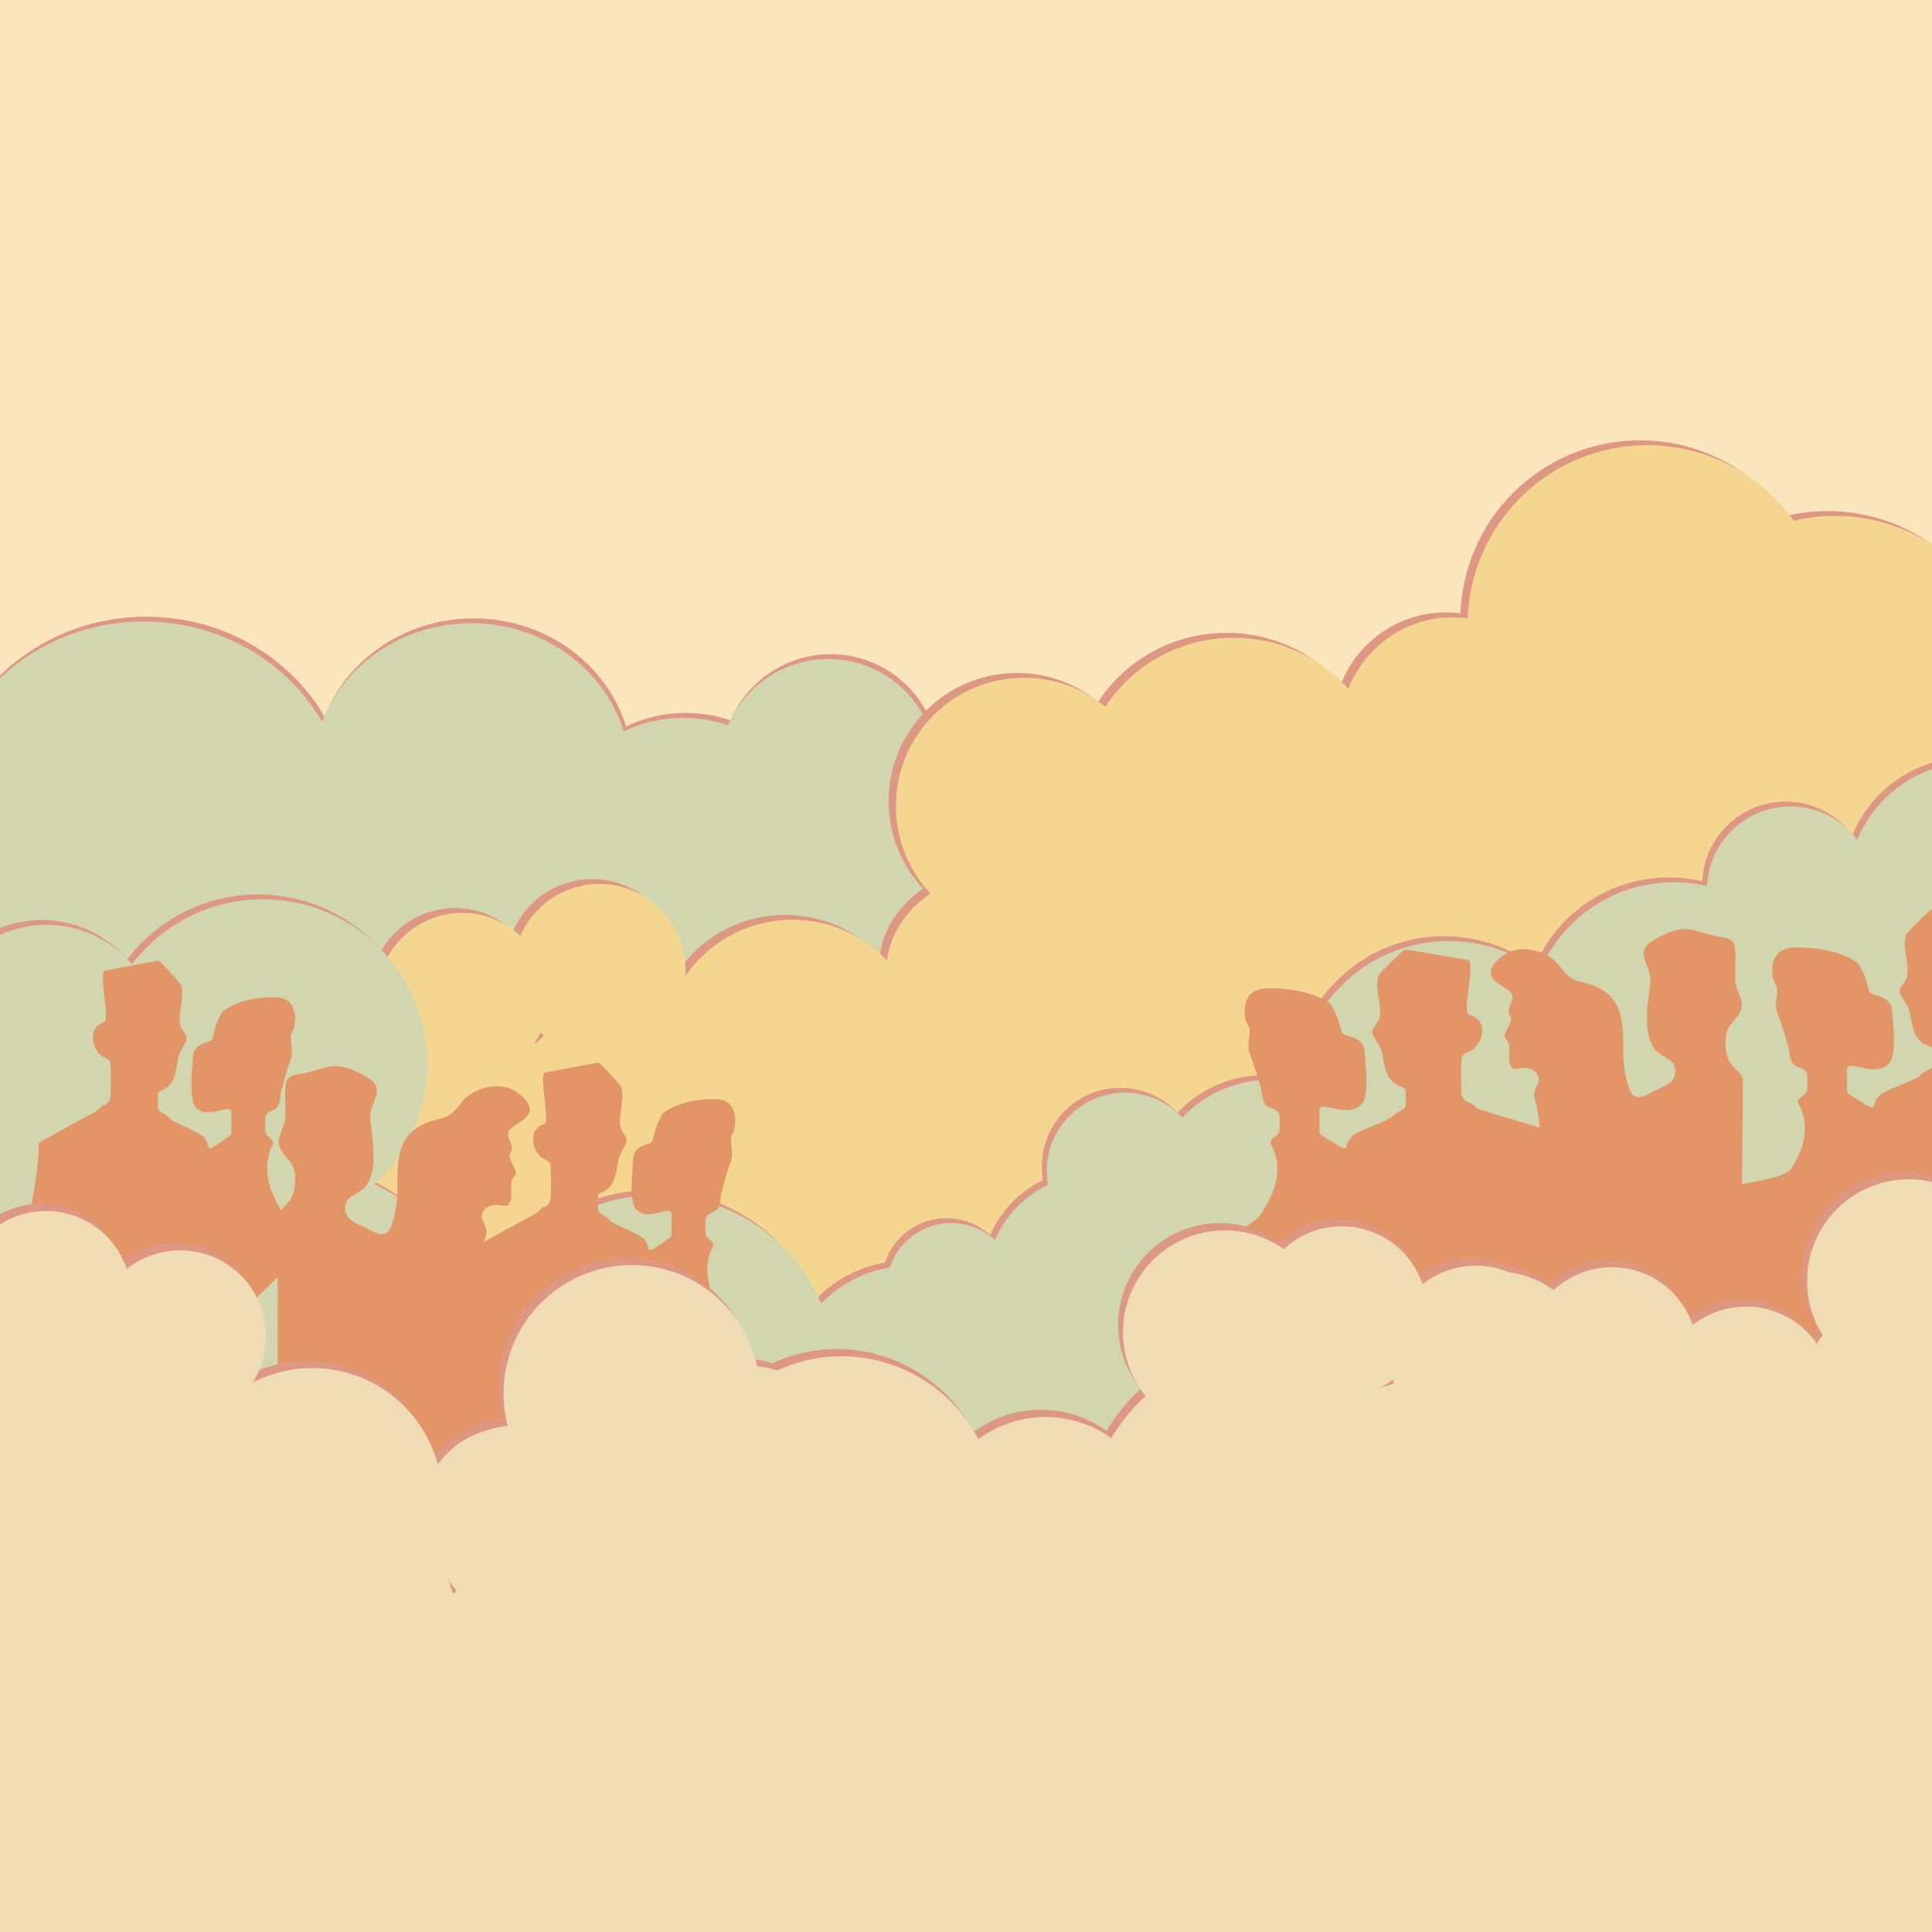<?xml version="1.0" encoding="UTF-8"?><svg id="a" xmlns="http://www.w3.org/2000/svg" viewBox="0 0 2267.72 2267.72"><defs><style>.e{fill:#e39568;}.f{fill:#f5d691;}.g{fill:#dd9783;}.h{fill:#efdbb4;}.i{fill:#d1d6af;}.j{fill:#fbe5bc;}</style></defs><rect id="b" class="j" x="-36.41" y="-36.46" width="2336" height="2330"/><g id="c"><ellipse class="g" cx="171.71" cy="949.37" rx="238.28" ry="225.5"/><ellipse class="g" cx="401.43" cy="1181.37" rx="157" ry="159.5"/><ellipse class="g" cx="368.93" cy="1065.87" rx="147.5" ry="133"/><ellipse class="g" cx="616.43" cy="1093.37" rx="150" ry="144.5"/><circle class="g" cx="866.93" cy="1083.37" r="152.5"/><circle class="g" cx="1011.93" cy="1200.37" r="65.5"/><circle class="g" cx="538.93" cy="991.37" r="127.5"/><ellipse class="g" cx="555.93" cy="902.37" rx="186.5" ry="176.5"/><ellipse class="g" cx="837.43" cy="1085.37" rx="157" ry="159.5"/><ellipse class="g" cx="804.93" cy="969.87" rx="147.5" ry="133"/><ellipse class="g" cx="1052.43" cy="997.37" rx="150" ry="144.5"/><circle class="g" cx="1302.93" cy="987.37" r="152.5"/><circle class="g" cx="1447.93" cy="1104.37" r="65.5"/><circle class="g" cx="974.93" cy="895.37" r="127.5"/><ellipse class="i" cx="168.87" cy="955.04" rx="238.28" ry="225.5"/><ellipse class="i" cx="398.59" cy="1187.04" rx="157" ry="159.5"/><ellipse class="i" cx="366.09" cy="1071.54" rx="147.5" ry="133"/><ellipse class="i" cx="613.59" cy="1099.04" rx="150" ry="144.5"/><circle class="i" cx="864.09" cy="1089.04" r="152.5"/><circle class="i" cx="1009.09" cy="1206.04" r="65.5"/><circle class="i" cx="536.09" cy="997.04" r="127.5"/><ellipse class="i" cx="553.09" cy="908.04" rx="186.5" ry="176.5"/><ellipse class="i" cx="834.59" cy="1091.04" rx="157" ry="159.5"/><ellipse class="i" cx="802.09" cy="975.54" rx="147.5" ry="133"/><ellipse class="i" cx="1049.59" cy="1003.04" rx="150" ry="144.5"/><circle class="i" cx="1300.09" cy="993.04" r="152.5"/><circle class="i" cx="1445.09" cy="1110.04" r="65.5"/><circle class="i" cx="972.09" cy="901.04" r="127.5"/><circle class="g" cx="2145.09" cy="810.87" r="211"/><circle class="g" cx="1917.09" cy="933.87" r="132"/><ellipse class="g" cx="1695.59" cy="1021.87" rx="178.5" ry="175"/><ellipse class="g" cx="1575.09" cy="1148.87" rx="109" ry="97"/><circle class="g" cx="1413.59" cy="1023.37" r="150.5"/><ellipse class="g" cx="1411.59" cy="1215.37" rx="159.5" ry="121.5"/><circle class="g" cx="1141.59" cy="1309.37" r="152.5"/><circle class="g" cx="644.59" cy="1335.37" r="119.5"/><circle class="g" cx="754.09" cy="1248.87" r="100"/><circle class="g" cx="915.09" cy="1215.87" r="101"/><circle class="g" cx="972.09" cy="1431.87" r="185"/><circle class="g" cx="1925.09" cy="727.87" r="211"/><circle class="g" cx="1697.09" cy="850.87" r="132"/><ellipse class="g" cx="1439.59" cy="917.87" rx="178.5" ry="175"/><ellipse class="g" cx="1355.09" cy="1065.87" rx="109" ry="97"/><circle class="g" cx="1193.59" cy="940.37" r="150.5"/><ellipse class="g" cx="1191.59" cy="1132.37" rx="159.5" ry="121.5"/><circle class="g" cx="921.59" cy="1226.37" r="152.5"/><circle class="g" cx="424.59" cy="1252.37" r="119.5"/><circle class="g" cx="534.09" cy="1165.87" r="100"/><circle class="g" cx="695.09" cy="1132.87" r="101"/><circle class="g" cx="752.09" cy="1348.87" r="185"/><ellipse class="g" cx="1460.09" cy="1105.87" rx="109" ry="97"/><circle class="f" cx="2153.59" cy="816.54" r="211"/><circle class="f" cx="1925.59" cy="939.54" r="132"/><ellipse class="f" cx="1704.09" cy="1027.54" rx="178.5" ry="175"/><ellipse class="f" cx="1583.59" cy="1154.54" rx="109" ry="97"/><circle class="f" cx="1422.09" cy="1029.04" r="150.5"/><ellipse class="f" cx="1420.09" cy="1221.04" rx="159.5" ry="121.5"/><circle class="f" cx="1150.09" cy="1315.04" r="152.5"/><circle class="f" cx="653.09" cy="1341.04" r="119.5"/><circle class="f" cx="762.59" cy="1254.54" r="100"/><circle class="f" cx="923.59" cy="1221.54" r="101"/><circle class="f" cx="980.59" cy="1437.54" r="185"/><circle class="f" cx="1933.59" cy="733.54" r="211"/><circle class="f" cx="1705.59" cy="856.54" r="132"/><ellipse class="f" cx="1448.09" cy="923.54" rx="178.5" ry="175"/><ellipse class="f" cx="1363.59" cy="1071.54" rx="109" ry="97"/><circle class="f" cx="1202.09" cy="946.04" r="150.5"/><ellipse class="f" cx="1200.09" cy="1138.04" rx="159.5" ry="121.5"/><circle class="f" cx="930.09" cy="1232.04" r="152.5"/><circle class="f" cx="433.09" cy="1258.04" r="119.5"/><circle class="f" cx="542.59" cy="1171.54" r="100"/><circle class="f" cx="703.59" cy="1138.54" r="101"/><circle class="f" cx="760.59" cy="1354.54" r="185"/><ellipse class="f" cx="1468.59" cy="1111.54" rx="109" ry="97"/><circle class="f" cx="619.59" cy="1492.54" r="136"/><circle class="f" cx="546.09" cy="1267.04" r="86.5"/><circle class="f" cx="463.59" cy="1355.54" r="136"/><circle class="f" cx="273.59" cy="1301.54" r="103"/><circle class="f" cx="199.59" cy="1204.54" r="86"/><circle class="f" cx="69.59" cy="1390.54" r="206"/><circle class="g" cx="1314.93" cy="1368.87" r="92"/><circle class="g" cx="351.93" cy="1565.87" r="199"/><circle class="g" cx="1063.43" cy="1626.37" r="146.5"/><circle class="g" cx="1278.93" cy="1499.87" r="127"/><circle class="g" cx="1110.93" cy="1505.87" r="76"/><circle class="g" cx="1484.43" cy="1402.37" r="140.5"/><circle class="g" cx="1499.43" cy="1619.37" r="159.5"/><circle class="g" cx="1358.93" cy="1718.87" r="108"/><circle class="g" cx="1311.43" cy="1647.37" r="86.5"/><circle class="g" cx="1620.43" cy="1300.37" r="74.5"/><circle class="g" cx="1538.43" cy="1311.37" r="43.5"/><circle class="g" cx="1972.93" cy="1448.87" r="312"/><circle class="g" cx="1789.93" cy="1289.87" r="145"/><circle class="g" cx="1694.93" cy="1276.87" r="178"/><circle class="g" cx="1958.93" cy="1200.87" r="171"/><circle class="g" cx="2232.93" cy="1369.87" r="316"/><circle class="g" cx="2095.93" cy="1038.87" r="98"/><circle class="g" cx="2310.93" cy="1036.87" r="148"/><circle class="g" cx="48.93" cy="1211.87" r="132"/><circle class="g" cx="302.93" cy="1242.87" r="193"/><circle class="g" cx="310.93" cy="1969.87" r="203"/><circle class="g" cx="144.43" cy="1946.37" r="157.5"/><circle class="g" cx="82.93" cy="1905.87" r="170"/><circle class="g" cx="582.93" cy="1760.87" r="206"/><circle class="g" cx="97.43" cy="1545.37" r="297.5"/><circle class="g" cx="765.43" cy="1606.37" r="209.5"/><circle class="g" cx="1003.43" cy="1626.37" r="69.5"/><ellipse class="g" cx="1171.93" cy="2129.87" rx="1290" ry="361"/><ellipse class="g" cx="1723.43" cy="1849.37" rx="912.5" ry="304.5"/><circle class="i" cx="1320.59" cy="1374.54" r="92"/><circle class="i" cx="357.59" cy="1571.54" r="199"/><circle class="i" cx="1069.09" cy="1632.04" r="146.5"/><circle class="i" cx="1284.59" cy="1505.54" r="127"/><circle class="i" cx="1116.59" cy="1511.54" r="76"/><circle class="i" cx="1490.09" cy="1408.04" r="140.5"/><circle class="i" cx="1505.09" cy="1625.04" r="159.5"/><circle class="i" cx="1364.59" cy="1724.54" r="108"/><circle class="i" cx="1317.09" cy="1653.04" r="86.5"/><circle class="i" cx="1626.09" cy="1306.04" r="74.5"/><circle class="i" cx="1544.09" cy="1317.04" r="43.5"/><circle class="i" cx="1978.59" cy="1454.54" r="312"/><circle class="i" cx="1795.59" cy="1295.54" r="145"/><circle class="i" cx="1700.59" cy="1282.54" r="178"/><circle class="i" cx="1964.59" cy="1206.54" r="171"/><circle class="i" cx="2238.59" cy="1375.54" r="316"/><circle class="i" cx="2101.59" cy="1044.54" r="98"/><circle class="i" cx="2316.59" cy="1042.54" r="148"/><circle class="i" cx="54.59" cy="1217.54" r="132"/><circle class="i" cx="308.59" cy="1248.54" r="193"/><circle class="i" cx="316.59" cy="1975.54" r="203"/><circle class="i" cx="150.09" cy="1952.04" r="157.5"/><circle class="i" cx="88.59" cy="1911.54" r="170"/><circle class="i" cx="588.59" cy="1766.54" r="206"/><circle class="i" cx="103.09" cy="1551.04" r="297.5"/><circle class="i" cx="771.09" cy="1612.04" r="209.5"/><circle class="i" cx="1009.09" cy="1632.04" r="69.5"/><ellipse class="i" cx="1177.59" cy="2135.54" rx="1290" ry="361"/><ellipse class="i" cx="1729.09" cy="1855.04" rx="912.5" ry="304.5"/><g id="d"><path class="e" d="M1466.7,1236.23c-3.57-8.59.85-18.31,0-27.83-.66-4.79-4.66-8.63-5.1-13.58-2.84-18.4,3.47-34.25,24.98-34.73,24.78-.82,56.66,4.15,75.13,18.46,4.02,6.97,7.69,13.63,9.92,21.34,1.38,4.08,2,9.26,4.23,12.88.5.67,1.12,1.16,1.89,1.57,10.32,3.39,23.35,5.97,24.03,20.1,1.09,18.02,4.89,43.04-1.44,58.66-16.09,25.19-55.68-8.09-51.57,13.91,0,6.24,0,13.07,0,19.35,0,3.61.06,4.14,2.98,6.26,4.1,2.94,8.56,5.64,12.99,8.3,23.18,14.37,10.26,3.26,23-8.05,9.28-6.29,32.01-14.11,43.9-20.45,2.89-1.91,4.61-4.41,7.7-6.18,3.18-1.96,7.23-3.14,9.36-5.76,2.71-5.34,1.06-14.37,1.33-19.56-.09-2.81-.95-3.73-4.51-4.92-19.88-6.61-20.17-25.62-23.56-41.33-1.8-6.21-6.63-12.53-9.61-18.41-5.94-8.63,5.63-14.38,7.03-22.5,2.6-16.04-6.21-33.55-1.33-48.61,4.36-6.11,12.3-13.3,20.27-21.29,4.37-3.72,6.95-7.65,11.44-9.29,9.16,1.11,55.2,9.37,74.05,12.4,6.95,6.13-5.61,52.83-1.12,62.43,1.12,1.69,2.81,1.67,5.1,2.72,4.11,1.41,9.03,5.73,10.52,9.96,3.44,9.27.02,20.43-6.83,27.54-4.03,4.38-11.66,5.93-15.48,10.23-1.44,7.57-.85,22.51-.88,35.26-.3,9.79.04,16.01,10.73,19.49,3.89,1.2,5.37,4.82,8.78,6.72,4.47,2.65,115.05,33.97,117.94,36.25.18,99.8-104.1,325.72-104.03,380.86-.05,4.04.09,6.55-.05,7.37-10.74-20.52-15.77-43.6-24.15-65.03-5.27-13.53,70.15,103.99,60.22,92.79-36.87-39.03-171.06,278.43-216,239-9.43-7.93-76.21-478.4-85.57-486.02-4.81-3.82-9.74-7.86-15.31-10.51-3.28-1.4-7.34-2.27-8.96-5.53-1.42-3.04-1.4-6.71-1.63-10.03-.32-10.63-4.29-21.98-1.74-32.09,3.86-10.88,20.89-11.77,29.22-31.04,14.35-22.29,20.64-49.04,7.72-73.21-3.57-5.59,3.13-8.89,7-12.25,3.56-2.96,2.52-8.66,2.77-12.98-.28-4.5.94-10.76-2.33-14.04-3.51-3.61-10.69-4.43-14.26-7.93-5.27-7.01-3.53-16.92-6.97-24.7-3.45-12.02-6.96-24.15-11.76-35.8l-.07-.19Z"/><path class="e" d="M329.09,1330.99c2.2-6.2,4.96-10.64,5.66-17.98.99-13.87-1.4-29.6.94-42.36,2.76-10.64,16.64-8.95,25.2-11.77,13.19-3.14,26.26-9.29,39.85-6.94,10.94,1.9,21.62,7.51,31.1,13.16,24.87,15.59-2.64,29.24,3.51,55.02,2.35,21.8,7.4,48.2-3.56,68.78-4.23,7.85-12.85,11.43-19.57,15.65-8.47,5.18-9.27,18.22-2.75,25.22,3.83,4.21,9.33,6.39,14.45,8.82,9.64,3.72,22.79,15.15,31.46,7.22,8.32-12.01,10.45-33.46,11.13-48.03-.89-43.49,1.36-73.37,48.48-84.24,16.78-3.33,20.33-12.61,30.52-23.97,14.25-13.29,39.55-19.46,57.32-10.09,8.36,5.05,19.31,13.63,19.03,24.08-2.12,10.18-14.48,14.27-21.67,20.67-11.39,8.67,6.42,18.83-1.58,30.32-3.6,5.08,10.43,20.62,6,25-10.08,9.82.59,24.14-8,35-1.71,2.05-9.82-1.02-18,0-8,1-12,7-13,11-1.78,7.12,7.94,15.43,5,24-22.29,65,6.99,192.71-39,268-3.6,5.37-201.55,53.14-205,55.3-.41.02-.58-.45-.64-1.29.02-43.91-.1-263.5-.02-343.58.04-6.49,13.53-15.25,16.58-23.13,5.05-10.52,5.2-25.41,1.29-35.77-6.97-13.75-21.7-19.32-14.77-37.92l.05-.15Z"/><path class="e" d="M341.43,1242.55c3.04-8.11-.72-17.29,0-26.28.56-4.52,3.97-8.15,4.34-12.82,2.42-17.37-2.96-32.34-21.27-32.79-21.1-.78-48.23,3.92-63.96,17.43-3.42,6.58-6.55,12.86-8.44,20.15-1.17,3.85-1.7,8.74-3.6,12.16-.43.63-.95,1.1-1.61,1.48-8.79,3.2-19.88,5.64-20.46,18.97-.93,17.01-4.16,40.63,1.23,55.38,13.7,23.78,47.4-7.63,43.9,13.13,0,5.9,0,12.34,0,18.26,0,3.41-.05,3.91-2.54,5.91-3.49,2.78-7.29,5.33-11.05,7.84-19.73,13.57-8.74,3.08-19.58-7.6-7.9-5.94-27.25-13.32-37.37-19.31-2.46-1.8-3.93-4.16-6.56-5.84-2.7-1.85-6.16-2.97-7.97-5.44-2.31-5.04-.9-13.57-1.13-18.46.08-2.65.81-3.52,3.84-4.65,16.92-6.24,17.17-24.19,20.05-39.02,1.53-5.86,5.64-11.83,8.18-17.38,5.06-8.15-4.79-13.57-5.99-21.24-2.21-15.15,5.29-31.67,1.13-45.89-3.71-5.77-10.47-12.55-17.26-20.1-3.72-3.51-5.92-7.22-9.74-8.77-7.8,1.05-46.99,8.84-63.03,11.71-5.91,5.79,4.78,49.87.95,58.94-.95,1.59-2.4,1.57-4.34,2.57-3.5,1.33-7.69,5.41-8.96,9.4-2.93,8.75-.02,19.28,5.81,26,3.43,4.13,9.92,5.6,13.17,9.66,1.23,7.15.72,21.25.75,33.29.25,9.24-.03,15.12-9.13,18.4-3.32,1.14-4.57,4.55-7.48,6.34-3.81,2.5-65.28,35.41-67.74,37.56-.15,94.22-75.94,314.94-76,367,.04,3.81-103.12,355.23-103,356,9.14-19.37,286.87-71.77,294-92,4.48-12.77,53.55-259.43,62-270,31.39-36.85,42.11-143.93,80.36-181.16,8.03-7.49,16.61-16.47,24.57-23.66,4.1-3.61,8.29-7.42,13.03-9.92,2.79-1.32,6.25-2.14,7.63-5.22,1.21-2.87,1.19-6.34,1.39-9.47.28-10.04,3.65-20.75,1.48-30.29-3.28-10.27-17.79-11.11-24.87-29.3-12.22-21.04-17.57-46.3-6.57-69.12,3.04-5.27-2.67-8.4-5.96-11.56-3.03-2.79-2.14-8.18-2.35-12.26.24-4.25-.8-10.15,1.98-13.25,2.98-3.41,9.1-4.19,12.14-7.49,4.49-6.62,3.01-15.97,5.93-23.31,2.93-11.35,5.92-22.8,10.01-33.8l.06-.18Z"/><path class="e" d="M2042.59,1170.17c-2.2-6.2-4.96-10.64-5.66-17.98-.99-13.87,1.4-29.6-.94-42.36-2.76-10.64-16.64-8.95-25.2-11.77-13.19-3.14-26.26-9.29-39.85-6.94-10.94,1.9-21.62,7.51-31.1,13.16-24.87,15.59,2.64,29.24-3.51,55.02-2.35,21.8-7.4,48.2,3.56,68.78,4.23,7.85,12.85,11.43,19.57,15.65,8.47,5.18,9.27,18.22,2.75,25.22-3.83,4.21-9.33,6.39-14.45,8.82-9.64,3.72-22.79,15.15-31.46,7.22-8.32-12.01-10.45-33.46-11.13-48.03.89-43.49-1.36-73.37-48.48-84.24-16.78-3.33-20.33-12.61-30.52-23.97-14.25-13.29-39.55-19.46-57.32-10.09-8.36,5.05-19.31,13.63-19.03,24.08,2.12,10.18,14.48,14.27,21.67,20.67,11.39,8.67-6.42,18.83,1.58,30.32,3.6,5.08-10.43,20.62-6,25,10.08,9.82-.59,24.14,8,35,1.71,2.05,9.82-1.02,18,0,8,1,12,7,13,11,1.78,7.12-7.94,15.43-5,24,22.29,65-3.47,372.53,42.52,447.82,3.6,5.37,107.55,29.84,111,32,.41.02,84.94,7.84,85,7-.02-43.91,6.22-428.31,6.15-508.39-.04-6.49-13.53-15.25-16.58-23.13-5.05-10.52-5.2-25.41-1.29-35.77,6.97-13.75,21.7-19.32,14.77-37.92l-.05-.15Z"/><path class="e" d="M2085.93,1188.37c-3.57-8.59.85-18.31,0-27.83-.66-4.79-4.66-8.63-5.1-13.58-2.84-18.4,3.47-34.25,24.98-34.73,24.78-.82,56.66,4.15,75.13,18.46,4.02,6.97,7.69,13.63,9.92,21.34,1.38,4.08,2,9.26,4.23,12.88.5.67,1.12,1.16,1.89,1.57,10.32,3.39,23.35,5.97,24.03,20.1,1.09,18.02,4.89,43.04-1.44,58.66-16.09,25.19-55.68-8.09-51.57,13.91,0,6.24,0,13.07,0,19.35,0,3.61.06,4.14,2.98,6.26,4.1,2.94,8.56,5.64,12.99,8.3,23.18,14.37,10.26,3.26,23-8.05,9.28-6.29,32.01-14.11,43.9-20.45,2.89-1.91,4.61-4.41,7.7-6.18,3.18-1.96,7.23-3.14,9.36-5.76,2.71-5.34,1.06-14.37,1.33-19.56-.09-2.81-.95-3.73-4.51-4.92-19.88-6.61-20.17-25.62-23.56-41.33-1.8-6.21-6.63-12.53-9.61-18.41-5.94-8.63,5.63-14.38,7.03-22.5,2.6-16.04-6.21-33.55-1.33-48.61,4.36-6.11,12.3-13.3,20.27-21.29,4.37-3.72,6.95-7.65,11.44-9.29,9.16,1.11,55.2,9.37,74.05,12.4,6.95,6.13-5.61,52.83-1.12,62.43,1.12,1.69,2.81,1.67,5.1,2.72,4.11,1.41,9.03,5.73,10.52,9.96,3.44,9.27.02,20.43-6.83,27.54-4.03,4.38-11.66,5.93-15.48,10.23-1.44,7.57-.85,22.51-.88,35.26-.3,9.79.04,16.01,10.73,19.49,3.89,1.2,5.37,4.82,8.78,6.72,4.47,2.65,115.05,33.97,117.94,36.25.18,99.8-104.1,325.72-104.03,380.86-.05,4.04.09,6.55-.05,7.37-10.74-20.52-15.77-43.6-24.15-65.03-5.27-13.53,165.93,628.84,156,617.64-36.87-39.03-266.84-246.42-311.78-285.85-9.43-7.93-193.87-209.53-203.22-217.15-4.81-3.82,44.57-184.35,39-187-3.28-1.4-21.38-16.74-23-20-1.42-3.04,7.23-62.68,7-66-.32-10.63-3.55-43.89-1-54,3.86-10.88,88.91-11.8,97.23-31.06,14.35-22.29,20.64-49.04,7.72-73.21-3.57-5.59,3.13-8.89,7-12.25,3.56-2.96,2.52-8.66,2.77-12.98-.28-4.5.94-10.76-2.33-14.04-3.51-3.61-10.69-4.43-14.26-7.93-5.27-7.01-3.53-16.92-6.97-24.7-3.45-12.02-6.96-24.15-11.76-35.8l-.07-.19Z"/><path class="e" d="M858.09,1362.14c3.04-8.11-.72-17.29,0-26.28.56-4.52,3.97-8.15,4.34-12.82,2.42-17.37-2.96-32.34-21.27-32.79-21.1-.78-48.23,3.92-63.96,17.43-3.42,6.58-6.55,12.86-8.44,20.15-1.17,3.85-1.7,8.74-3.6,12.16-.43.63-.95,1.1-1.61,1.48-8.79,3.2-19.88,5.64-20.46,18.97-.93,17.01-4.16,40.63,1.23,55.38,13.7,23.78,47.4-7.63,43.9,13.13,0,5.9,0,12.34,0,18.26,0,3.41-.05,3.91-2.54,5.91-3.49,2.78-7.29,5.33-11.05,7.84-19.73,13.57-8.74,3.08-19.58-7.6-7.9-5.94-27.25-13.32-37.37-19.31-2.46-1.8-3.93-4.16-6.56-5.84-2.7-1.85-6.16-2.97-7.97-5.44-2.31-5.04-.9-13.57-1.13-18.46.08-2.65.81-3.52,3.84-4.65,16.92-6.24,17.17-24.19,20.05-39.02,1.53-5.86,5.64-11.83,8.18-17.38,5.06-8.15-4.79-13.57-5.99-21.24-2.21-15.15,5.29-31.67,1.13-45.89-3.71-5.77-10.47-12.55-17.26-20.1-3.72-3.51-5.92-7.22-9.74-8.77-7.8,1.05-46.99,8.84-63.03,11.71-5.91,5.79,4.78,49.87.95,58.94-.95,1.59-2.4,1.57-4.34,2.57-3.5,1.33-7.69,5.41-8.96,9.4-2.93,8.75-.02,19.28,5.81,26,3.43,4.13,9.92,5.6,13.17,9.66,1.23,7.15.72,21.25.75,33.29.25,9.24-.03,15.12-9.13,18.4-3.32,1.14-4.57,4.55-7.48,6.34-3.81,2.5-65.28,35.41-67.74,37.56-.15,94.22-75.94,314.94-76,367,.04,3.81-125.77,22.63-125.66,23.41,9.14-19.37,309.53,260.82,316.66,240.59,4.48-12.77,53.55-259.43,62-270,31.39-36.85,42.11-143.93,80.36-181.16,8.03-7.49,16.61-16.47,24.57-23.66,4.1-3.61,8.29-7.42,13.03-9.92,2.79-1.32,6.25-2.14,7.63-5.22,1.21-2.87,1.19-6.34,1.39-9.47.28-10.04,3.65-20.75,1.48-30.29-3.28-10.27-17.79-11.11-24.87-29.3-12.22-21.04-17.57-46.3-6.57-69.12,3.04-5.27-2.67-8.4-5.96-11.56-3.03-2.79-2.14-8.18-2.35-12.26.24-4.25-.8-10.15,1.98-13.25,2.98-3.41,9.1-4.19,12.14-7.49,4.49-6.62,3.01-15.97,5.93-23.31,2.93-11.35,5.92-22.8,10.01-33.8l.06-.18Z"/></g><circle class="g" cx="1480.77" cy="1786.46" r="211"/><circle class="g" cx="1221.71" cy="1786.71" r="132"/><ellipse class="g" cx="984.96" cy="1759.22" rx="175" ry="178.5" transform="translate(-1030.95 1792.77) rotate(-61.71)"/><ellipse class="g" cx="818.67" cy="1813.94" rx="97" ry="109" transform="translate(-1166.61 1675.13) rotate(-61.71)"/><circle class="g" cx="735.94" cy="1626.89" r="150.5"/><ellipse class="g" cx="643.18" cy="1795.01" rx="121.5" ry="159.5" transform="translate(-1242.26 1510.64) rotate(-61.71)"/><circle class="g" cx="360.88" cy="1749.82" r="152.5"/><circle class="g" cx="-89.08" cy="1537.17" r="119.5"/><circle class="g" cx="48.33" cy="1512.89" r="100"/><circle class="g" cx="205.74" cy="1560.14" r="101"/><circle class="g" cx="153.56" cy="1777.36" r="185"/><circle class="g" cx="1498.77" cy="1939.46" r="211"/><circle class="g" cx="1239.71" cy="1939.71" r="132"/><ellipse class="g" cx="1002.96" cy="1912.22" rx="175" ry="178.5" transform="translate(-1156.2 1889.11) rotate(-61.71)"/><ellipse class="g" cx="836.67" cy="1966.94" rx="97" ry="109" transform="translate(-1291.87 1771.46) rotate(-61.71)"/><circle class="g" cx="753.94" cy="1779.89" r="150.5"/><ellipse class="g" cx="661.18" cy="1948.01" rx="121.5" ry="159.5" transform="translate(-1367.52 1606.98) rotate(-61.71)"/><circle class="g" cx="378.88" cy="1902.82" r="152.5"/><circle class="g" cx="-71.08" cy="1690.17" r="119.5"/><circle class="g" cx="66.33" cy="1665.89" r="100"/><circle class="g" cx="223.74" cy="1713.14" r="101"/><circle class="g" cx="171.56" cy="1930.36" r="185"/><circle class="g" cx="1514.77" cy="2084.46" r="211"/><circle class="g" cx="1255.71" cy="2084.71" r="132"/><ellipse class="g" cx="1018.96" cy="2057.22" rx="175" ry="178.5" transform="translate(-1275.47 1979.48) rotate(-61.71)"/><ellipse class="g" cx="852.67" cy="2111.94" rx="97" ry="109" transform="translate(-1411.13 1861.83) rotate(-61.71)"/><circle class="g" cx="769.94" cy="1924.89" r="150.5"/><ellipse class="g" cx="677.18" cy="2093.01" rx="121.5" ry="159.5" transform="translate(-1486.78 1697.34) rotate(-61.71)"/><circle class="g" cx="394.88" cy="2047.82" r="152.5"/><circle class="g" cx="-55.08" cy="1835.17" r="119.5"/><circle class="g" cx="82.33" cy="1810.89" r="100"/><circle class="g" cx="239.74" cy="1858.14" r="101"/><circle class="g" cx="187.56" cy="2075.36" r="185"/><circle class="g" cx="1194.77" cy="2150.46" r="211"/><circle class="g" cx="935.71" cy="2150.71" r="132"/><ellipse class="g" cx="698.96" cy="2123.22" rx="175" ry="178.5" transform="translate(-1501.92 1732.42) rotate(-61.71)"/><ellipse class="g" cx="532.67" cy="2177.94" rx="97" ry="109" transform="translate(-1637.59 1614.77) rotate(-61.71)"/><circle class="g" cx="449.94" cy="1990.89" r="150.5"/><ellipse class="g" cx="357.18" cy="2159.01" rx="121.5" ry="159.5" transform="translate(-1713.24 1450.29) rotate(-61.71)"/><circle class="g" cx="74.88" cy="2113.82" r="152.5"/><circle class="g" cx="-80.26" cy="1924.14" r="101"/><circle class="g" cx="-132.44" cy="2141.36" r="185"/><circle class="g" cx="1268.77" cy="2264.46" r="211"/><circle class="g" cx="1009.71" cy="2264.71" r="132"/><ellipse class="g" cx="772.96" cy="2237.22" rx="175" ry="178.5" transform="translate(-1563.38 1857.55) rotate(-61.71)"/><ellipse class="g" cx="606.67" cy="2291.94" rx="97" ry="109" transform="translate(-1699.04 1739.9) rotate(-61.71)"/><circle class="g" cx="523.94" cy="2104.89" r="150.5"/><ellipse class="g" cx="431.18" cy="2273.01" rx="121.5" ry="159.5" transform="translate(-1774.69 1575.42) rotate(-61.71)"/><circle class="g" cx="148.88" cy="2227.82" r="152.5"/><circle class="g" cx="-6.26" cy="2038.14" r="101"/><circle class="g" cx="-58.44" cy="2255.36" r="185"/><circle class="g" cx="2211.77" cy="2301.46" r="211"/><circle class="g" cx="1952.71" cy="2301.71" r="132"/><ellipse class="g" cx="1715.96" cy="2274.22" rx="175" ry="178.5" transform="translate(-1099.88 2707.38) rotate(-61.71)"/><ellipse class="g" cx="1549.67" cy="2328.94" rx="97" ry="109" transform="translate(-1235.55 2589.73) rotate(-61.71)"/><circle class="g" cx="1466.94" cy="2141.89" r="150.5"/><ellipse class="g" cx="1374.18" cy="2310.01" rx="121.5" ry="159.5" transform="translate(-1311.2 2425.25) rotate(-61.71)"/><circle class="g" cx="1091.88" cy="2264.82" r="152.5"/><circle class="g" cx="641.92" cy="2052.17" r="119.5"/><circle class="g" cx="779.33" cy="2027.89" r="100"/><circle class="g" cx="936.74" cy="2075.14" r="101"/><circle class="g" cx="884.56" cy="2292.36" r="185"/><circle class="g" cx="2438.77" cy="2113.46" r="211"/><circle class="g" cx="2179.71" cy="2113.71" r="132"/><ellipse class="g" cx="1942.96" cy="2086.22" rx="175" ry="178.5" transform="translate(-814.92 2808.37) rotate(-61.71)"/><ellipse class="g" cx="1776.67" cy="2140.94" rx="97" ry="109" transform="translate(-950.59 2690.72) rotate(-61.71)"/><circle class="g" cx="1693.94" cy="1953.89" r="150.5"/><ellipse class="g" cx="1601.18" cy="2122.01" rx="121.5" ry="159.5" transform="translate(-1026.24 2526.23) rotate(-61.71)"/><circle class="g" cx="1318.88" cy="2076.82" r="152.5"/><circle class="g" cx="868.92" cy="1864.17" r="119.5"/><circle class="g" cx="1006.33" cy="1839.89" r="100"/><circle class="g" cx="1163.74" cy="1887.14" r="101"/><circle class="g" cx="1111.56" cy="2104.36" r="185"/><circle class="g" cx="2306.77" cy="1968.46" r="211"/><circle class="g" cx="2047.71" cy="1968.71" r="132"/><ellipse class="g" cx="1810.96" cy="1941.22" rx="175" ry="178.5" transform="translate(-756.68 2615.86) rotate(-61.71)"/><ellipse class="g" cx="1644.67" cy="1995.94" rx="97" ry="109" transform="translate(-892.35 2498.21) rotate(-61.71)"/><circle class="g" cx="1561.94" cy="1808.89" r="150.5"/><ellipse class="g" cx="1469.18" cy="1977.01" rx="121.5" ry="159.5" transform="translate(-968 2333.72) rotate(-61.71)"/><circle class="g" cx="1186.88" cy="1931.82" r="152.5"/><circle class="g" cx="736.92" cy="1719.17" r="119.5"/><circle class="g" cx="874.33" cy="1694.89" r="100"/><circle class="g" cx="1031.74" cy="1742.14" r="101"/><circle class="g" cx="979.56" cy="1959.36" r="185"/><ellipse class="g" cx="2339.67" cy="1831.94" rx="97" ry="109" transform="translate(-382.33 3023.92) rotate(-61.71)"/><circle class="g" cx="2256.94" cy="1644.89" r="150.5"/><ellipse class="g" cx="2164.18" cy="1813.01" rx="121.5" ry="159.5" transform="translate(-457.97 2859.44) rotate(-61.71)"/><circle class="g" cx="1881.88" cy="1767.82" r="152.5"/><circle class="g" cx="1431.92" cy="1555.17" r="119.5"/><circle class="g" cx="1569.33" cy="1530.89" r="100"/><circle class="g" cx="1726.74" cy="1578.14" r="101"/><circle class="g" cx="1674.56" cy="1795.36" r="185"/><circle class="g" cx="2198.88" cy="1815.82" r="152.5"/><circle class="g" cx="1748.92" cy="1603.17" r="119.5"/><circle class="g" cx="1886.33" cy="1578.89" r="100"/><circle class="g" cx="2043.74" cy="1626.14" r="101"/><circle class="g" cx="1991.56" cy="1843.36" r="185"/><circle class="g" cx="2234.92" cy="1495.17" r="119.5"/><circle class="h" cx="1486.44" cy="1794.96" r="211"/><circle class="h" cx="1227.38" cy="1795.21" r="132"/><ellipse class="h" cx="990.63" cy="1767.73" rx="175" ry="178.5" transform="translate(-1035.45 1802.24) rotate(-61.71)"/><ellipse class="h" cx="824.33" cy="1822.45" rx="97" ry="109" transform="translate(-1171.12 1684.59) rotate(-61.71)"/><circle class="h" cx="741.6" cy="1635.4" r="150.5"/><ellipse class="h" cx="648.85" cy="1803.51" rx="121.5" ry="159.5" transform="translate(-1246.77 1520.1) rotate(-61.71)"/><circle class="h" cx="366.55" cy="1758.32" r="152.5"/><circle class="h" cx="-83.41" cy="1545.67" r="119.5"/><circle class="h" cx="54" cy="1521.4" r="100"/><circle class="h" cx="211.41" cy="1568.64" r="101"/><circle class="h" cx="159.23" cy="1785.86" r="185"/><circle class="h" cx="1504.44" cy="1947.96" r="211"/><circle class="h" cx="1245.38" cy="1948.21" r="132"/><ellipse class="h" cx="1008.63" cy="1920.73" rx="175" ry="178.5" transform="translate(-1160.71 1898.58) rotate(-61.71)"/><ellipse class="h" cx="842.33" cy="1975.45" rx="97" ry="109" transform="translate(-1296.38 1780.93) rotate(-61.71)"/><circle class="h" cx="759.6" cy="1788.4" r="150.5"/><ellipse class="h" cx="666.85" cy="1956.51" rx="121.5" ry="159.5" transform="translate(-1372.02 1616.44) rotate(-61.71)"/><circle class="h" cx="384.55" cy="1911.32" r="152.5"/><circle class="h" cx="-65.41" cy="1698.67" r="119.5"/><circle class="h" cx="72" cy="1674.4" r="100"/><circle class="h" cx="229.41" cy="1721.64" r="101"/><circle class="h" cx="177.23" cy="1938.86" r="185"/><circle class="h" cx="1520.44" cy="2092.96" r="211"/><circle class="h" cx="1261.38" cy="2093.21" r="132"/><ellipse class="h" cx="1024.63" cy="2065.73" rx="175" ry="178.5" transform="translate(-1279.97 1988.94) rotate(-61.71)"/><ellipse class="h" cx="858.33" cy="2120.45" rx="97" ry="109" transform="translate(-1415.64 1871.3) rotate(-61.71)"/><circle class="h" cx="775.6" cy="1933.4" r="150.5"/><ellipse class="h" cx="682.85" cy="2101.51" rx="121.5" ry="159.5" transform="translate(-1491.29 1706.81) rotate(-61.71)"/><circle class="h" cx="400.55" cy="2056.32" r="152.5"/><circle class="h" cx="-49.41" cy="1843.67" r="119.5"/><circle class="h" cx="88" cy="1819.4" r="100"/><circle class="h" cx="245.41" cy="1866.64" r="101"/><circle class="h" cx="193.23" cy="2083.86" r="185"/><circle class="h" cx="1200.44" cy="2158.96" r="211"/><circle class="h" cx="941.38" cy="2159.21" r="132"/><ellipse class="h" cx="704.63" cy="2131.73" rx="175" ry="178.5" transform="translate(-1506.43 1741.89) rotate(-61.71)"/><ellipse class="h" cx="538.33" cy="2186.45" rx="97" ry="109" transform="translate(-1642.1 1624.24) rotate(-61.71)"/><circle class="h" cx="455.6" cy="1999.4" r="150.5"/><ellipse class="h" cx="362.85" cy="2167.51" rx="121.5" ry="159.5" transform="translate(-1717.74 1459.75) rotate(-61.71)"/><circle class="h" cx="80.55" cy="2122.32" r="152.5"/><circle class="h" cx="-74.59" cy="1932.64" r="101"/><circle class="h" cx="-126.77" cy="2149.86" r="185"/><circle class="h" cx="1274.44" cy="2272.96" r="211"/><circle class="h" cx="1015.38" cy="2273.21" r="132"/><ellipse class="h" cx="778.63" cy="2245.73" rx="175" ry="178.5" transform="translate(-1567.88 1867.02) rotate(-61.71)"/><ellipse class="h" cx="612.33" cy="2300.45" rx="97" ry="109" transform="translate(-1703.55 1749.37) rotate(-61.71)"/><circle class="h" cx="529.6" cy="2113.4" r="150.5"/><ellipse class="h" cx="436.85" cy="2281.51" rx="121.5" ry="159.5" transform="translate(-1779.2 1584.88) rotate(-61.71)"/><circle class="h" cx="154.55" cy="2236.32" r="152.5"/><circle class="h" cx="-.59" cy="2046.64" r="101"/><circle class="h" cx="-52.77" cy="2263.86" r="185"/><circle class="h" cx="2217.44" cy="2309.96" r="211"/><circle class="h" cx="1958.38" cy="2310.21" r="132"/><ellipse class="h" cx="1721.63" cy="2282.73" rx="175" ry="178.5" transform="translate(-1104.39 2716.85) rotate(-61.71)"/><ellipse class="h" cx="1555.33" cy="2337.45" rx="97" ry="109" transform="translate(-1240.06 2599.2) rotate(-61.71)"/><circle class="h" cx="1472.6" cy="2150.4" r="150.5"/><ellipse class="h" cx="1379.85" cy="2318.51" rx="121.5" ry="159.5" transform="translate(-1315.7 2434.71) rotate(-61.71)"/><circle class="h" cx="1097.55" cy="2273.32" r="152.5"/><circle class="h" cx="647.59" cy="2060.67" r="119.5"/><circle class="h" cx="785" cy="2036.4" r="100"/><circle class="h" cx="942.41" cy="2083.64" r="101"/><circle class="h" cx="890.23" cy="2300.86" r="185"/><circle class="h" cx="2444.44" cy="2121.96" r="211"/><circle class="h" cx="2185.38" cy="2122.21" r="132"/><ellipse class="h" cx="1948.63" cy="2094.73" rx="175" ry="178.5" transform="translate(-819.43 2817.84) rotate(-61.71)"/><ellipse class="h" cx="1782.33" cy="2149.45" rx="97" ry="109" transform="translate(-955.1 2700.19) rotate(-61.71)"/><circle class="h" cx="1699.6" cy="1962.4" r="150.5"/><ellipse class="h" cx="1606.85" cy="2130.51" rx="121.5" ry="159.5" transform="translate(-1030.74 2535.7) rotate(-61.71)"/><circle class="h" cx="1324.55" cy="2085.32" r="152.5"/><circle class="h" cx="874.59" cy="1872.67" r="119.5"/><circle class="h" cx="1012" cy="1848.4" r="100"/><circle class="h" cx="1169.41" cy="1895.64" r="101"/><circle class="h" cx="1117.23" cy="2112.86" r="185"/><circle class="h" cx="2312.44" cy="1976.96" r="211"/><circle class="h" cx="2053.38" cy="1977.21" r="132"/><ellipse class="h" cx="1816.63" cy="1949.73" rx="175" ry="178.5" transform="translate(-761.19 2625.32) rotate(-61.71)"/><ellipse class="h" cx="1650.33" cy="2004.45" rx="97" ry="109" transform="translate(-896.85 2507.67) rotate(-61.71)"/><circle class="h" cx="1567.6" cy="1817.4" r="150.5"/><ellipse class="h" cx="1474.85" cy="1985.51" rx="121.5" ry="159.5" transform="translate(-972.5 2343.19) rotate(-61.71)"/><circle class="h" cx="1192.55" cy="1940.32" r="152.5"/><circle class="h" cx="742.59" cy="1727.67" r="119.5"/><circle class="h" cx="880" cy="1703.4" r="100"/><circle class="h" cx="1037.41" cy="1750.64" r="101"/><circle class="h" cx="985.23" cy="1967.86" r="185"/><ellipse class="h" cx="2345.33" cy="1840.45" rx="97" ry="109" transform="translate(-386.83 3033.39) rotate(-61.71)"/><circle class="h" cx="2262.6" cy="1653.4" r="150.5"/><ellipse class="h" cx="2169.85" cy="1821.51" rx="121.5" ry="159.5" transform="translate(-462.48 2868.9) rotate(-61.71)"/><circle class="h" cx="1887.55" cy="1776.32" r="152.5"/><circle class="h" cx="1437.59" cy="1563.67" r="119.5"/><circle class="h" cx="1575" cy="1539.4" r="100"/><circle class="h" cx="1732.41" cy="1586.64" r="101"/><circle class="h" cx="1680.23" cy="1803.86" r="185"/><circle class="h" cx="2204.55" cy="1824.32" r="152.5"/><circle class="h" cx="1754.59" cy="1611.67" r="119.5"/><circle class="h" cx="1892" cy="1587.4" r="100"/><circle class="h" cx="2049.41" cy="1634.64" r="101"/><circle class="h" cx="1997.23" cy="1851.86" r="185"/><circle class="h" cx="2240.59" cy="1503.67" r="119.5"/></g></svg>